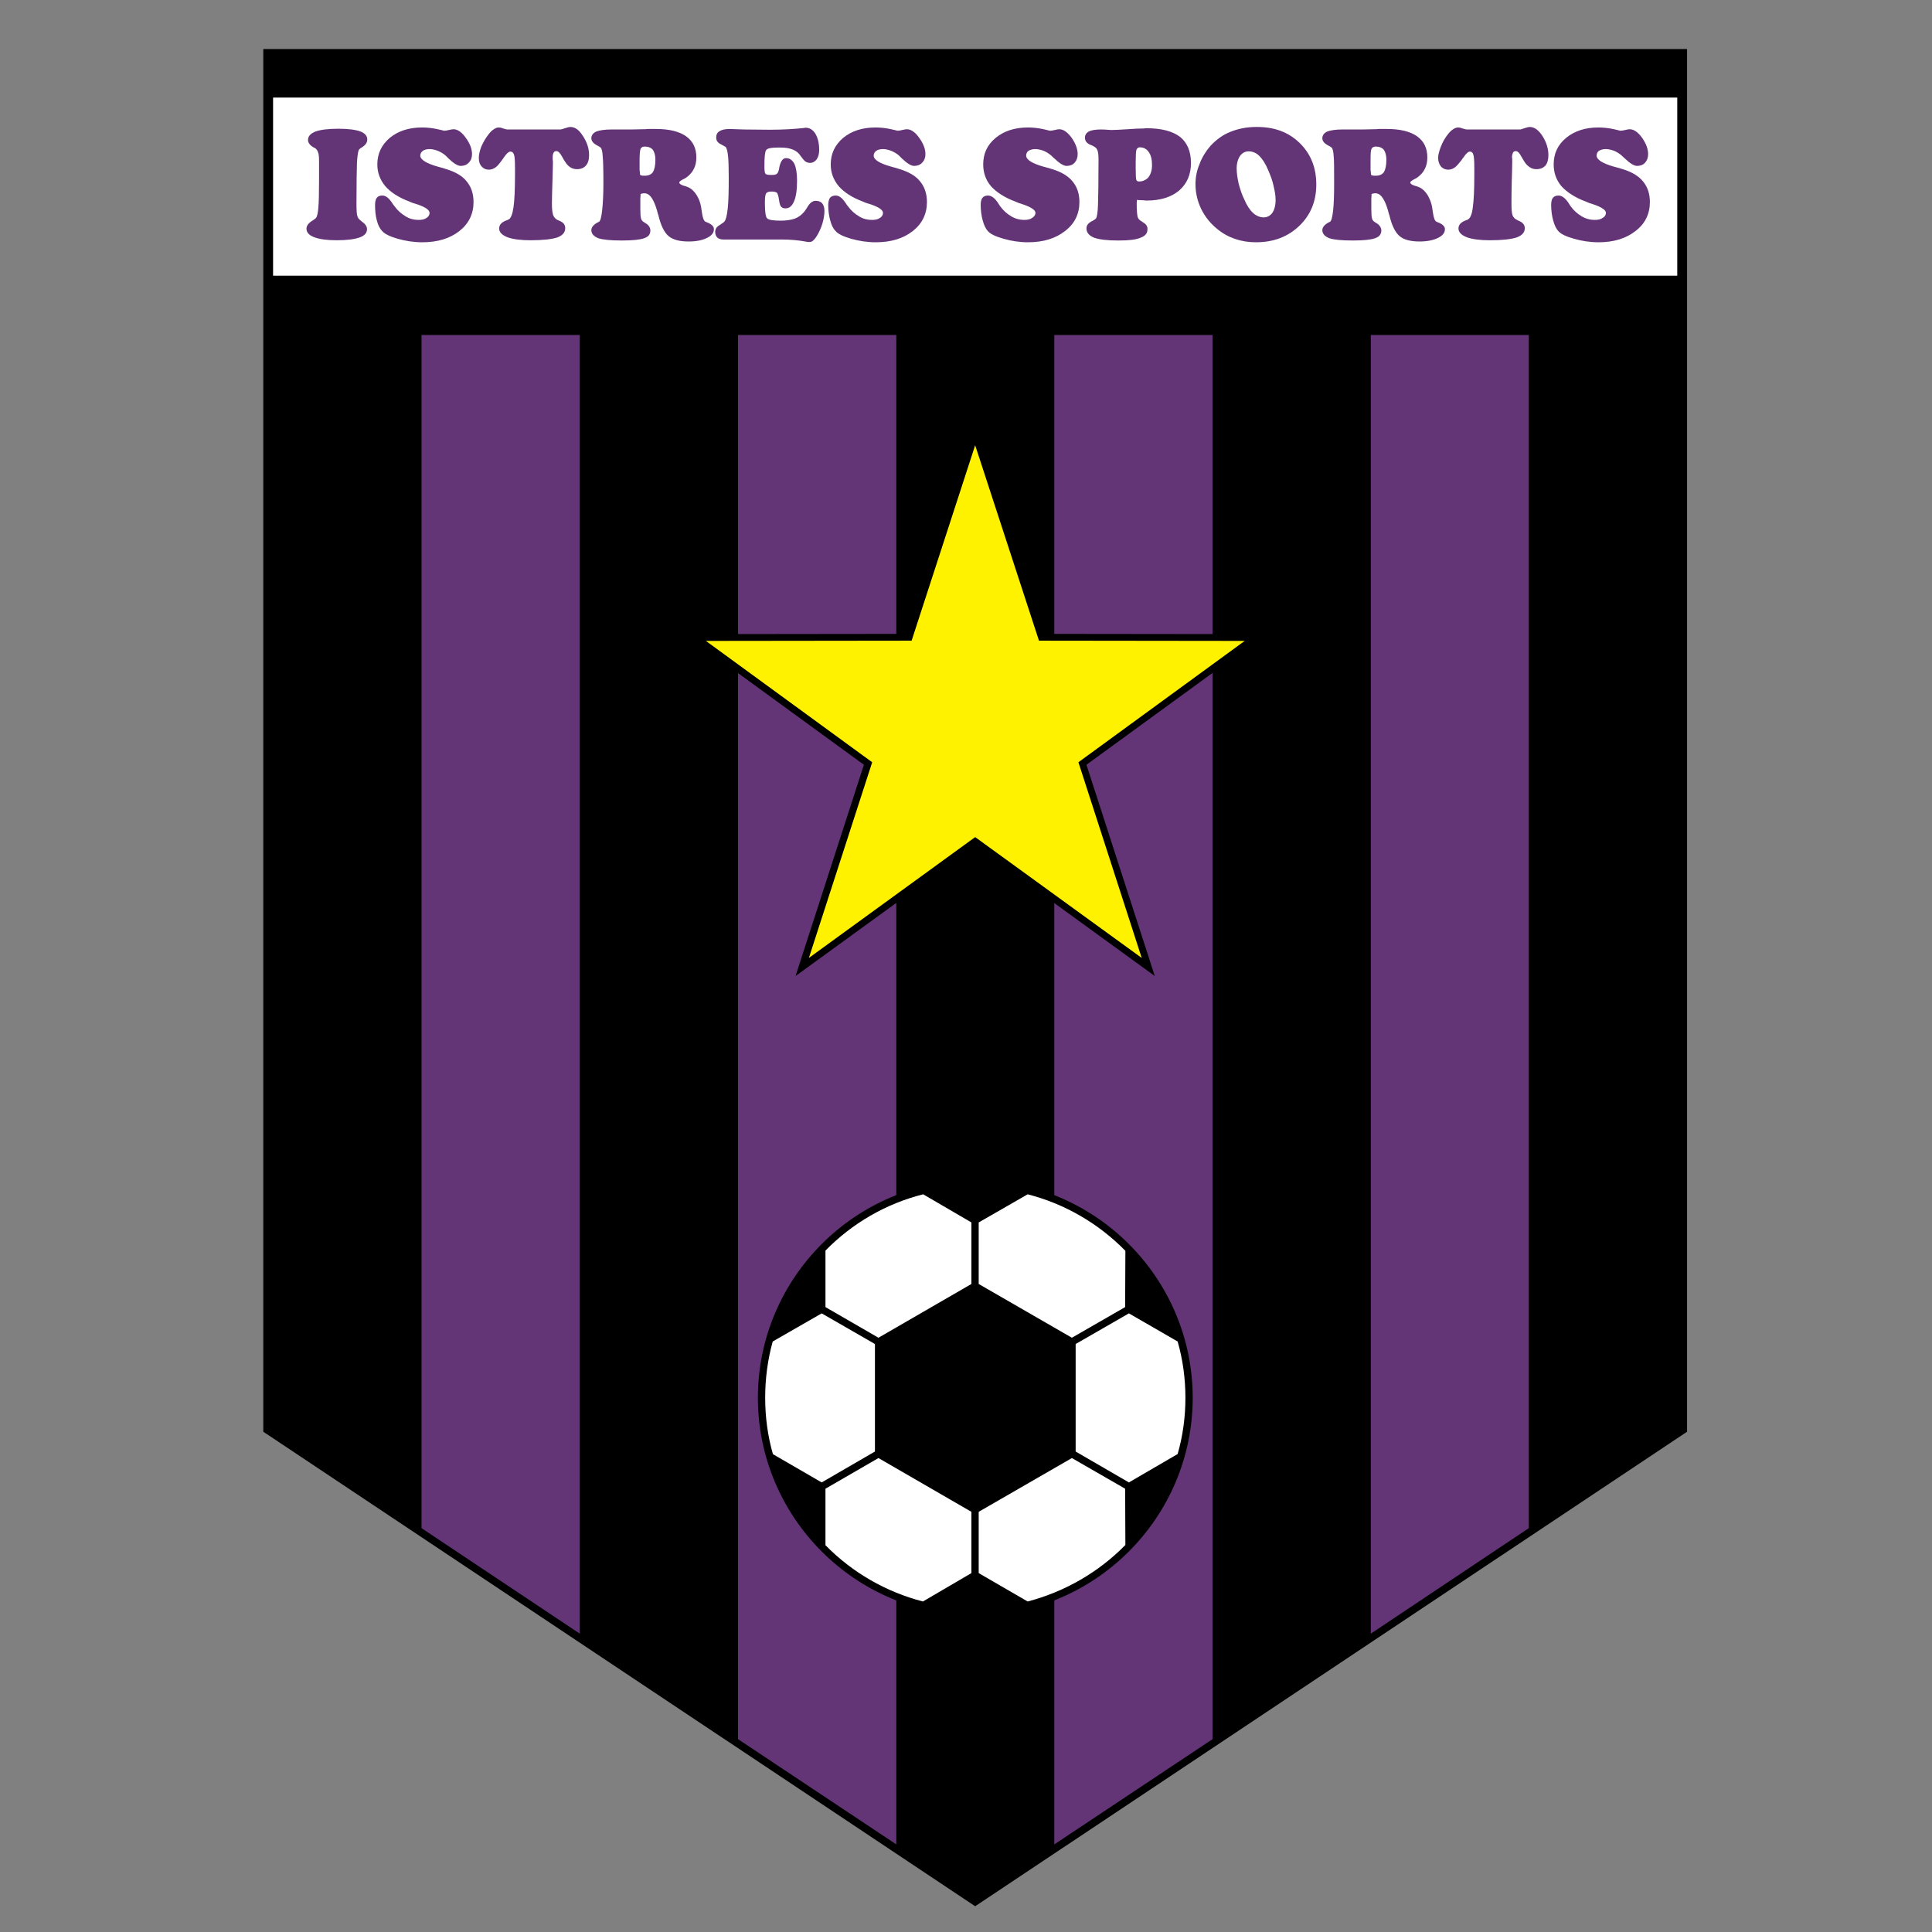 <svg enable-background="new 0 0 660 660" viewBox="0 0 660 660" xmlns="http://www.w3.org/2000/svg"><rect x="0" y="0" width="660" height="660" fill="#808080" stroke="none"/><path d="m89.941 16.752v472.351l243.191 162.1 243.194-162.1v-472.351z"/><path d="m198.065 558.076-54.062-36.04v-407.608h54.062z" fill="#633577"/><path d="m306.189 630.074-54.063-35.956v-479.69h54.063z" fill="#633577"/><path d="m414.226 594.118-54.062 35.956v-515.646h54.062z" fill="#633577"/><path d="m522.265 522.036-53.978 36.04v-443.648h53.978z" fill="#633577"/><path d="m333.132 144.461 23.513 72.082 75.774.087-61.272 44.621 23.341 72.17-61.356-44.537-61.355 44.537 23.343-72.17-61.27-44.621 75.858-.087z"/><path d="m354.93 218.86 70.281.085-56.809 41.449 21.625 66.849-56.895-41.276-56.805 41.276 21.624-66.849-56.809-41.449 70.281-.085 21.709-66.762z" fill="#fff200"/><path d="m407.446 477.499c0-40.932-33.379-74.313-74.314-74.313-40.845 0-74.226 33.381-74.226 74.313 0 40.933 33.381 74.314 74.226 74.314 40.934 0 74.314-33.381 74.314-74.314z"/><path d="m331.847 438.627-31.752 18.363-18.104-10.468v-19.308c9.182-9.355 20.68-16.046 33.379-19.222l16.477 9.611z" fill="#fff"/><path d="m366.172 456.99-31.836-18.363v-21.024l16.732-9.611c12.699 3.261 24.199 9.952 33.38 19.308l-.086 19.222z" fill="#fff"/><path d="m263.97 496.722 16.732 9.696 18.192-10.555v-36.728l-18.192-10.468-16.732 9.609c-1.718 6.178-2.575 12.701-2.575 19.223s.858 13.042 2.659 19.308z" fill="#fff"/><path d="m402.298 496.722-16.647 9.696-18.192-10.555v-36.728l18.192-10.468 16.647 9.609c1.801 6.266 2.66 12.787 2.66 19.223 0 6.522-.858 12.957-2.66 19.223z" fill="#fff"/><path d="m331.847 516.458v20.938l-16.563 9.696c-12.614-3.261-24.112-9.868-33.294-19.223v-19.306l18.104-10.47z" fill="#fff"/><path d="m384.363 508.564-18.191-10.47-31.836 18.364v20.938l16.732 9.696c12.699-3.346 24.199-9.954 33.38-19.307z" fill="#fff"/><path d="m93.287 33.334h479.691v60.842h-479.691z" fill="#fff"/><g fill="#633577"><path d="m104.701 78.128c0-1.029.687-1.972 2.145-2.83.516-.344.858-.602 1.029-.774.43-.428.688-1.543.86-3.346.17-1.887.256-4.891.256-9.095v-7.036c0-1.459-.086-2.489-.344-3.005-.171-.6-.513-1.114-1.029-1.459-.172-.085-.429-.17-.688-.342-1.114-.686-1.714-1.543-1.714-2.403 0-1.287.857-2.229 2.574-2.916 1.715-.602 4.291-.944 7.809-.944 3.433 0 5.921.342 7.552.944 1.545.6 2.317 1.544 2.317 2.744 0 1.032-.6 1.889-1.804 2.661-.429.256-.685.429-.857.601-.429.344-.686 1.888-.856 4.462-.088 2.574-.174 7.294-.174 14.16 0 2.145.086 3.518.261 4.119.169.6.426 1.115.941 1.457.172.173.344.344.685.603 1.118.771 1.717 1.629 1.717 2.572 0 1.288-.856 2.231-2.574 2.832-1.714.601-4.29.944-7.809.944-3.262 0-5.835-.344-7.636-1.029-1.803-.688-2.661-1.632-2.661-2.92z"/><path d="m144.261 82.764c-2.92 0-5.665-.431-8.411-1.202-2.661-.772-4.462-1.631-5.319-2.661-.774-.773-1.373-1.972-1.803-3.603-.427-1.545-.6-3.348-.6-5.235 0-1.116.173-1.975.6-2.491.343-.513 1.029-.771 1.888-.771 1.116 0 2.146.771 3.261 2.403.342.514.602.944.859 1.201 1.114 1.545 2.403 2.661 3.86 3.518 1.373.858 2.832 1.201 4.377 1.201 1.117 0 2.061-.17 2.748-.685.684-.43 1.027-1.031 1.027-1.715 0-.944-1.287-1.889-3.946-2.832-1.201-.344-2.231-.688-2.916-1.03-3.691-1.374-6.439-3.176-8.24-5.235-1.802-2.146-2.747-4.634-2.747-7.466 0-3.69 1.458-6.694 4.29-9.097 2.833-2.316 6.523-3.518 10.984-3.518 1.718 0 3.348.172 4.979.516 1.716.342 2.489.6 2.575.6.427 0 .944-.084 1.629-.258.774-.172 1.287-.258 1.545-.258 1.372 0 2.831.944 4.205 2.918 1.458 1.975 2.145 3.862 2.145 5.579 0 1.201-.344 2.146-1.115 2.918-.686.772-1.63 1.113-2.746 1.113-1.031 0-2.403-.857-4.119-2.486-.43-.43-.772-.773-1.03-1.032-.771-.685-1.629-1.199-2.661-1.627-.943-.346-1.888-.602-2.832-.602-1.027 0-1.803.256-2.315.602-.517.428-.86.943-.86 1.627 0 1.374 2.061 2.661 6.008 3.778 1.288.344 2.231.602 2.919.857 3.088.945 5.491 2.319 6.95 4.206 1.544 1.887 2.317 4.206 2.317 7.036 0 4.034-1.631 7.38-4.807 9.868-3.261 2.576-7.464 3.863-12.699 3.863z"/><path d="m191.457 44.233c.258 0 .773-.171 1.545-.428.772-.258 1.373-.43 1.888-.43 1.545 0 3.003 1.03 4.29 3.176 1.375 2.059 2.061 4.204 2.061 6.435 0 1.545-.344 2.747-1.116 3.604-.688.773-1.717 1.201-3.004 1.201-.772 0-1.544-.17-2.23-.601-.687-.43-1.288-1.028-1.803-1.888-.343-.428-.6-.943-1.029-1.714-.687-1.288-1.373-1.975-1.973-1.975-.43 0-.774.17-.944.516-.258.428-.343.941-.343 1.629v.686c.085.344.085.772.085 1.117 0 1.285-.085 3.518-.172 6.694-.085 3.088-.17 5.577-.17 7.378 0 1.803.17 3.091.429 3.863.259.686.772 1.286 1.458 1.629.171.087.428.173.772.344 1.288.514 1.888 1.373 1.888 2.489 0 1.459-.943 2.489-2.746 3.174-1.888.601-4.891.944-9.095.944-3.432 0-6.007-.344-7.895-1.029-1.889-.772-2.833-1.717-2.833-3.005 0-1.201.774-2.06 2.233-2.66.513-.17.856-.342 1.03-.428.771-.43 1.286-1.801 1.63-4.119.342-2.403.515-6.007.515-11.07v-2.317c0-2.402-.085-3.948-.341-4.633-.259-.686-.602-1.032-1.203-1.032s-1.374.688-2.23 1.975c-.258.344-.43.6-.602.858-.943 1.287-1.716 2.23-2.403 2.662-.687.428-1.371.685-2.145.685-1.029 0-1.801-.342-2.488-1.116-.686-.769-.944-1.715-.944-2.917 0-1.029.258-2.316.859-3.861.686-1.545 1.458-2.917 2.487-4.204.601-.772 1.202-1.373 1.803-1.717.602-.428 1.116-.601 1.717-.601.343 0 .858.087 1.459.344.601.172 1.115.342 1.459.342h18.101z"/><path d="m241.571 75.982c-.257-.085-.429-.17-.6-.255-.514-.259-.943-1.288-1.202-3.263-.086-.685-.171-1.287-.258-1.716-.257-1.545-.771-2.918-1.543-4.118-.772-1.203-1.631-2.061-2.662-2.575-.429-.172-.943-.429-1.715-.601-1.03-.343-1.544-.688-1.544-1.116 0-.256.428-.6 1.201-1.029.514-.258.856-.43 1.116-.601 1.201-.858 2.059-1.803 2.659-3.004.601-1.117.859-2.489.859-3.948 0-3.09-1.116-5.491-3.518-7.208-2.317-1.63-5.75-2.488-10.212-2.488-.515 0-1.545 0-2.918 0-.514.084-1.03.084-1.545.084-2.318.086-4.12.086-5.663.086-.774 0-1.717 0-2.833 0-1.201 0-1.973 0-2.316 0-2.233 0-3.946.258-5.149.688-1.116.513-1.716 1.287-1.716 2.316 0 .945.686 1.803 2.06 2.489.601.342.943.514 1.115.686.344.343.601 1.287.686 2.744.17 1.46.258 4.634.258 9.441 0 3.862-.17 6.952-.43 9.267-.258 2.317-.6 3.604-1.029 3.864-.085.084-.26.17-.516.255-1.372.774-2.145 1.631-2.145 2.661 0 1.202.858 2.146 2.401 2.746 1.631.514 4.206.772 7.982.772 3.69 0 6.264-.258 7.638-.772.515-.171.857-.343 1.201-.601.687-.515.943-1.201.943-2.06 0-.688-.257-1.373-.943-1.973-.258-.258-.601-.43-.858-.601-.258-.173-.429-.258-.515-.344-.43-.258-.772-.688-.858-1.117-.172-.514-.258-1.629-.258-3.26v-1.543c0-.602 0-1.288 0-2.061.086-.772.086-1.288.086-1.545.172-.084.428-.172.6-.172.258-.085.517-.085.773-.085.344 0 .686.085 1.03.256 1.372.687 2.573 3.004 3.52 6.78.084.256.17.429.17.514.858 3.604 2.059 5.92 3.518 7.122 1.46 1.201 3.69 1.803 6.78 1.803 2.659 0 4.719-.43 6.263-1.202 1.631-.772 2.402-1.802 2.402-3.003.002-.938-.769-1.711-2.315-2.313zm-18.535-17.16c-.429.6-1.029.943-1.801 1.113-.344.088-.686.088-1.116.088-.257 0-.429 0-.687 0-.256-.088-.513-.172-.772-.258-.085-.686-.085-1.374-.17-1.803 0-.514 0-.943 0-1.373v-2.059c0-1.973.17-3.26.342-3.69.258-.514.686-.772 1.459-.772.344 0 .601.086.944.086.772.172 1.372.514 1.801 1.029.515.774.858 1.887.858 3.347 0 2.059-.344 3.432-.858 4.292z"/><path d="m267.058 81.818h-19.994c-.857 0-1.545-.256-2.06-.687-.429-.515-.686-1.115-.686-1.886 0-.946.429-1.717 1.458-2.317.942-.602 1.543-1.031 1.716-1.288.516-.6.858-2.145 1.116-4.462.258-2.403.342-5.921.342-10.554 0-3.434-.084-5.921-.255-7.468-.173-1.543-.43-2.574-.859-3.002-.17-.086-.772-.429-1.717-.944-1.028-.513-1.457-1.287-1.457-2.23 0-.947.342-1.717 1.115-2.147.772-.515 1.973-.771 3.434-.771.257 0 1.887.084 4.977.171 3.088 0 6.007.086 8.837.086 4.548 0 8.496-.256 11.672-.6.258-.086.429-.086.513-.086 1.374 0 2.49.686 3.349 2.059.857 1.459 1.286 3.262 1.286 5.579 0 1.373-.344 2.402-.858 3.174-.599.772-1.373 1.202-2.316 1.202-.516 0-1.03-.172-1.46-.43-.513-.344-1.029-1.029-1.8-2.061-.602-.941-1.46-1.627-2.577-2.058-1.028-.43-2.401-.687-4.031-.687h-1.201c-2.148 0-3.436.256-3.864.858-.43.6-.601 2.402-.601 5.404 0 1.46.086 2.405.344 2.661.256.344 1.028.43 2.143.43.859 0 1.46-.086 1.803-.43.344-.257.6-.945.773-1.973v-.084c.427-2.147 1.2-3.262 2.316-3.262 1.287 0 2.145.687 2.833 1.888.599 1.286.941 3.261.941 5.751 0 3.174-.342 5.577-1.027 7.121-.688 1.631-1.631 2.403-2.919 2.403-.687 0-1.116-.172-1.461-.515-.341-.344-.6-1.115-.771-2.489-.172-1.201-.43-1.972-.686-2.317-.344-.257-.944-.429-1.803-.429-.942 0-1.543.172-1.887.602-.256.343-.43 1.371-.43 2.832v.687c0 2.916.258 4.547.774 5.061.514.515 2.059.772 4.632.772 1.888 0 3.518-.258 4.807-.687 1.287-.514 2.316-1.287 3.176-2.315.258-.344.686-.859 1.113-1.631.86-1.459 1.803-2.145 2.833-2.145.942 0 1.718.258 2.231.858.515.6.772 1.457.772 2.659 0 1.287-.258 2.746-.686 4.205-.43 1.459-1.031 2.746-1.717 3.948-.6 1.029-1.114 1.629-1.544 1.973-.343.343-.857.428-1.372.428-.087 0-.346 0-.773-.086-2.66-.513-5.492-.771-8.494-.771z"/><path d="m299.15 82.764c-2.917 0-5.663-.431-8.407-1.202-2.662-.772-4.464-1.631-5.321-2.661-.774-.773-1.375-1.972-1.805-3.603-.428-1.545-.684-3.348-.684-5.235 0-1.116.255-1.975.601-2.491.428-.513 1.114-.771 1.972-.771 1.117 0 2.146.771 3.26 2.403.347.514.602.944.858 1.201 1.119 1.545 2.405 2.661 3.863 3.518 1.374.858 2.834 1.201 4.376 1.201 1.116 0 2.061-.17 2.747-.685.686-.43 1.03-1.031 1.03-1.715 0-.944-1.29-1.889-3.948-2.832-1.201-.344-2.231-.688-2.92-1.03-3.686-1.374-6.435-3.176-8.237-5.235-1.803-2.146-2.746-4.634-2.746-7.466 0-3.69 1.457-6.694 4.29-9.097 2.833-2.316 6.523-3.518 10.984-3.518 1.63 0 3.346.172 4.977.516 1.716.342 2.488.6 2.575.6.43 0 .943-.084 1.629-.258.772-.172 1.287-.258 1.544-.258 1.373 0 2.833.944 4.205 2.918 1.46 1.975 2.145 3.862 2.145 5.579 0 1.201-.344 2.146-1.115 2.918-.688.772-1.631 1.113-2.747 1.113-1.029 0-2.402-.857-4.118-2.486-.429-.43-.773-.773-1.029-1.032-.774-.685-1.631-1.199-2.662-1.627-.942-.346-1.888-.602-2.83-.602-1.03 0-1.801.256-2.317.602-.516.428-.859.943-.859 1.627 0 1.374 1.975 2.661 6.006 3.778 1.288.344 2.231.602 2.918.857 3.09.945 5.494 2.319 6.951 4.206 1.544 1.887 2.317 4.206 2.317 7.036 0 4.034-1.629 7.38-4.805 9.868-3.258 2.576-7.461 3.863-12.698 3.863z"/><path d="m351.152 82.764c-2.831 0-5.662-.431-8.322-1.202-2.747-.772-4.548-1.631-5.406-2.661-.688-.773-1.288-1.972-1.716-3.603-.429-1.545-.688-3.348-.688-5.235 0-1.116.17-1.975.602-2.491.427-.513 1.027-.771 1.888-.771 1.115 0 2.23.771 3.345 2.403.344.514.602.944.772 1.201 1.118 1.545 2.403 2.661 3.862 3.518 1.458.858 2.918 1.201 4.376 1.201 1.115 0 2.059-.17 2.747-.685.686-.43 1.115-1.031 1.115-1.715 0-.944-1.375-1.889-4.034-2.832-1.2-.344-2.146-.688-2.83-1.03-3.69-1.374-6.438-3.176-8.326-5.235-1.802-2.146-2.66-4.634-2.66-7.466 0-3.69 1.373-6.694 4.291-9.097 2.832-2.316 6.523-3.518 10.982-3.518 1.632 0 3.263.172 4.98.516 1.629.342 2.489.6 2.489.6.427 0 1.027-.084 1.716-.258.685-.172 1.201-.258 1.457-.258 1.459 0 2.833.944 4.293 2.918 1.373 1.975 2.059 3.862 2.059 5.579 0 1.201-.342 2.146-1.029 2.918-.688.772-1.63 1.113-2.747 1.113-1.029 0-2.402-.857-4.119-2.486-.516-.43-.86-.773-1.116-1.032-.771-.685-1.631-1.199-2.574-1.627-.945-.346-1.975-.602-2.918-.602-.944 0-1.716.256-2.316.602-.516.428-.772.943-.772 1.627 0 1.374 1.973 2.661 5.921 3.778 1.287.344 2.317.602 3.004.857 3.087.945 5.405 2.319 6.95 4.206 1.544 1.887 2.318 4.206 2.318 7.036 0 4.034-1.631 7.38-4.892 9.868-3.261 2.576-7.465 3.863-12.702 3.863z"/><path d="m403.07 46.722c-2.488-1.889-6.263-2.917-11.413-2.917-.257 0-.599 0-.857.086-1.543 0-3.432.086-5.578.256-2.66.172-4.461.258-5.406.258-.259 0-.772 0-1.631-.086s-1.544-.086-2.147-.086c-1.887 0-3.26.258-4.117.688-.859.513-1.287 1.199-1.287 2.144 0 1.116.683 1.975 2.059 2.489.514.172.859.344 1.031.514.599.258 1.03.772 1.201 1.373.257.688.342 1.715.342 3.09 0 7.552-.086 12.615-.172 15.275-.086 2.746-.341 4.29-.686 4.805-.086.172-.685.602-1.715 1.118-1.03.599-1.546 1.371-1.546 2.314 0 1.459.946 2.489 2.661 3.177 1.716.599 4.376.943 8.153.943 3.518 0 6.091-.258 7.638-.943.428-.172.858-.344 1.2-.602.857-.6 1.201-1.371 1.201-2.403 0-.857-.429-1.543-1.201-2.058-.172-.087-.257-.173-.428-.258-.089-.086-.172-.086-.172-.17-.773-.346-1.287-.86-1.547-1.546-.172-.601-.342-2.145-.342-4.462 0-.086 0-.171 0-.257 0-.43.087-.858.087-1.201.084 0 .172 0 .256.085.859 0 1.547.086 2.146.086.343.084.687.084.945.084 4.719 0 8.408-1.201 11.07-3.431 2.659-2.319 4.032-5.407 4.032-9.439 0-3.95-1.288-6.952-3.777-8.926zm-10.727 13.815c-.428.514-.943.859-1.544 1.117-.517.258-1.116.342-1.716.342-.514 0-.858-.258-.944-.686-.087-.43-.17-1.717-.17-3.775v-1.202-.858c0-2.319.084-3.776.257-4.292.172-.515.601-.857 1.116-.857.514 0 1.03.086 1.458.256.601.258 1.201.688 1.631 1.374.771 1.029 1.115 2.574 1.115 4.461 0 1.717-.43 3.09-1.203 4.12z"/><path d="m444.003 48.867c-3.777-3.69-8.581-5.493-14.503-5.493-.086 0-.257 0-.429 0-3.176 0-6.092.602-8.668 1.631-2.66 1.027-4.976 2.746-6.95 4.892-1.543 1.801-2.831 3.861-3.689 6.179-.945 2.23-1.374 4.547-1.374 6.864 0 2.916.686 5.834 1.974 8.495 1.371 2.746 3.26 5.063 5.663 6.952 1.801 1.459 3.862 2.574 6.007 3.259 2.231.774 4.547 1.118 7.037 1.118 6.006 0 10.899-1.889 14.76-5.579s5.836-8.41 5.836-14.16c0-5.747-1.889-10.468-5.664-14.158zm-9.354 23.857c-.772 1.029-1.803 1.543-3.004 1.543-.859 0-1.715-.258-2.574-.772-.344-.172-.686-.429-1.029-.771-1.116-1.03-2.06-2.491-2.917-4.463-.858-1.718-1.458-3.605-1.975-5.494-.429-1.972-.686-3.688-.686-5.232 0-1.719.428-3.177 1.115-4.206.772-1.115 1.803-1.631 3.003-1.631.945 0 1.717.258 2.49.687.429.258.772.514 1.116.857 1.03 1.03 2.143 2.662 3.088 4.979.772 1.803 1.458 3.604 1.801 5.321.429 1.801.688 3.346.688 4.805 0 1.886-.428 3.347-1.116 4.377z"/><path d="m491.285 75.982c-.256-.085-.428-.17-.6-.255-.516-.259-.944-1.288-1.201-3.263-.086-.685-.172-1.287-.256-1.716-.258-1.545-.86-2.918-1.545-4.118-.774-1.203-1.63-2.061-2.661-2.575-.43-.172-.944-.429-1.715-.601-1.03-.343-1.547-.688-1.547-1.116 0-.256.43-.6 1.203-1.029.516-.258.858-.43 1.115-.601 1.201-.858 2.06-1.803 2.661-3.004.601-1.117.859-2.489.859-3.948 0-3.09-1.116-5.491-3.52-7.208-2.318-1.63-5.75-2.488-10.212-2.488-.514 0-1.544 0-2.917 0-.514.084-1.029.084-1.631.084-2.23.086-4.118.086-5.577.086-.771 0-1.716 0-2.917 0-1.117 0-1.887 0-2.232 0-2.231 0-3.946.258-5.149.688-1.115.513-1.714 1.287-1.714 2.316 0 .945.684 1.803 2.058 2.489.602.342.944.514 1.116.686.343.343.6 1.287.685 2.744.173 1.46.173 4.634.173 9.441 0 3.862-.086 6.952-.344 9.267-.258 2.317-.6 3.604-1.029 3.864-.088.084-.258.17-.518.255-1.372.774-2.142 1.631-2.142 2.661 0 1.202.858 2.146 2.402 2.746 1.544.514 4.205.772 7.979.772 3.689 0 6.178-.258 7.636-.772.43-.171.86-.343 1.202-.601.602-.515.946-1.201.946-2.06 0-.688-.344-1.373-.946-1.973-.257-.258-.601-.43-.858-.601-.256-.173-.428-.258-.514-.344-.43-.258-.772-.688-.857-1.117-.173-.514-.257-1.629-.257-3.26v-1.543c0-.602 0-1.288 0-2.061.084-.772.084-1.288.084-1.545.173-.084.43-.172.601-.172.26-.085.517-.085.774-.085.344 0 .687.085 1.029.256 1.373.687 2.575 3.004 3.52 6.78.085.256.172.429.172.514.857 3.604 2.058 5.92 3.518 7.122 1.458 1.201 3.69 1.803 6.778 1.803 2.575 0 4.719-.43 6.264-1.202 1.63-.772 2.404-1.802 2.404-3.003-.002-.938-.775-1.711-2.32-2.313zm-18.535-17.16c-.43.6-1.029.943-1.803 1.113-.342.088-.685.088-1.114.088-.258 0-.429 0-.689 0-.256-.088-.513-.172-.771-.258-.087-.686-.087-1.374-.172-1.803 0-.514 0-.943 0-1.373v-2.059c0-1.973.085-3.26.342-3.69.258-.514.689-.772 1.461-.772.342 0 .6.086.942.086.774.172 1.373.514 1.803 1.029.514.774.859 1.887.859 3.347.001 2.059-.344 3.432-.858 4.292z"/><path d="m519.261 44.233c.257 0 .686-.171 1.457-.428.773-.258 1.459-.43 1.889-.43 1.546 0 3.004 1.03 4.377 3.176 1.288 2.059 1.973 4.204 1.973 6.435 0 1.545-.343 2.747-1.031 3.604-.771.773-1.715 1.201-3.088 1.201-.773 0-1.46-.17-2.144-.601-.688-.43-1.375-1.028-1.887-1.888-.261-.428-.602-.943-1.03-1.714-.688-1.288-1.288-1.975-1.976-1.975-.427 0-.685.17-.943.516-.17.428-.342.941-.342 1.629 0 .086.086.258.086.686v1.117c0 1.285-.086 3.518-.17 6.694-.088 3.088-.088 5.577-.088 7.378 0 1.803.088 3.091.345 3.863.257.686.771 1.286 1.543 1.629.087.087.344.173.686.344 1.289.514 1.974 1.373 1.974 2.489 0 1.459-.943 2.489-2.831 3.174-1.889.601-4.891.944-9.097.944-3.346 0-6.006-.344-7.893-1.029-1.888-.772-2.833-1.717-2.833-3.005 0-1.201.774-2.06 2.231-2.66.516-.17.858-.342 1.031-.428.772-.43 1.372-1.801 1.632-4.119.343-2.403.515-6.007.515-11.07v-2.317c0-2.402-.088-3.948-.344-4.633-.17-.686-.601-1.032-1.115-1.032-.688 0-1.373.688-2.232 1.975-.257.344-.516.6-.601.858-1.03 1.287-1.803 2.23-2.489 2.662-.601.428-1.373.685-2.147.685-.943 0-1.802-.342-2.488-1.116-.601-.769-.944-1.715-.944-2.917 0-1.029.343-2.316.944-3.861s1.374-2.917 2.405-4.204c.599-.772 1.199-1.373 1.801-1.717.599-.428 1.201-.601 1.715-.601.343 0 .858.087 1.46.344.685.172 1.201.342 1.458.342h18.191z"/><path d="m546.035 82.764c-2.833 0-5.665-.431-8.326-1.202-2.746-.772-4.548-1.631-5.406-2.661-.685-.773-1.288-1.972-1.716-3.603-.428-1.545-.685-3.348-.685-5.235 0-1.116.171-1.975.599-2.491.432-.513 1.031-.771 1.89-.771 1.112 0 2.23.771 3.345 2.403.344.514.6.944.772 1.201 1.116 1.545 2.403 2.661 3.863 3.518 1.458.858 2.917 1.201 4.376 1.201 1.114 0 2.059-.17 2.747-.685.773-.43 1.114-1.031 1.114-1.715 0-.944-1.373-1.889-4.033-2.832-1.201-.344-2.146-.688-2.833-1.03-3.69-1.374-6.434-3.176-8.322-5.235-1.803-2.146-2.661-4.634-2.661-7.466 0-3.69 1.373-6.694 4.291-9.097 2.831-2.316 6.521-3.518 10.985-3.518 1.629 0 3.259.172 4.975.516 1.632.342 2.488.6 2.488.6.429 0 1.03-.084 1.717-.258.688-.172 1.202-.258 1.458-.258 1.46 0 2.832.944 4.291 2.918 1.374 1.975 2.06 3.862 2.06 5.579 0 1.201-.344 2.146-1.03 2.918-.687.772-1.631 1.113-2.747 1.113-1.03 0-2.404-.857-4.118-2.486-.516-.43-.857-.773-1.116-1.032-.771-.685-1.629-1.199-2.574-1.627-.944-.346-1.975-.602-2.917-.602-.945 0-1.717.256-2.318.602-.514.428-.772.943-.772 1.627 0 1.374 1.973 2.661 5.921 3.778 1.289.344 2.316.602 3.002.857 3.09.945 5.407 2.319 6.952 4.206 1.543 1.887 2.317 4.206 2.317 7.036 0 4.034-1.63 7.38-4.892 9.868-3.259 2.576-7.463 3.863-12.697 3.863z"/></g></svg>